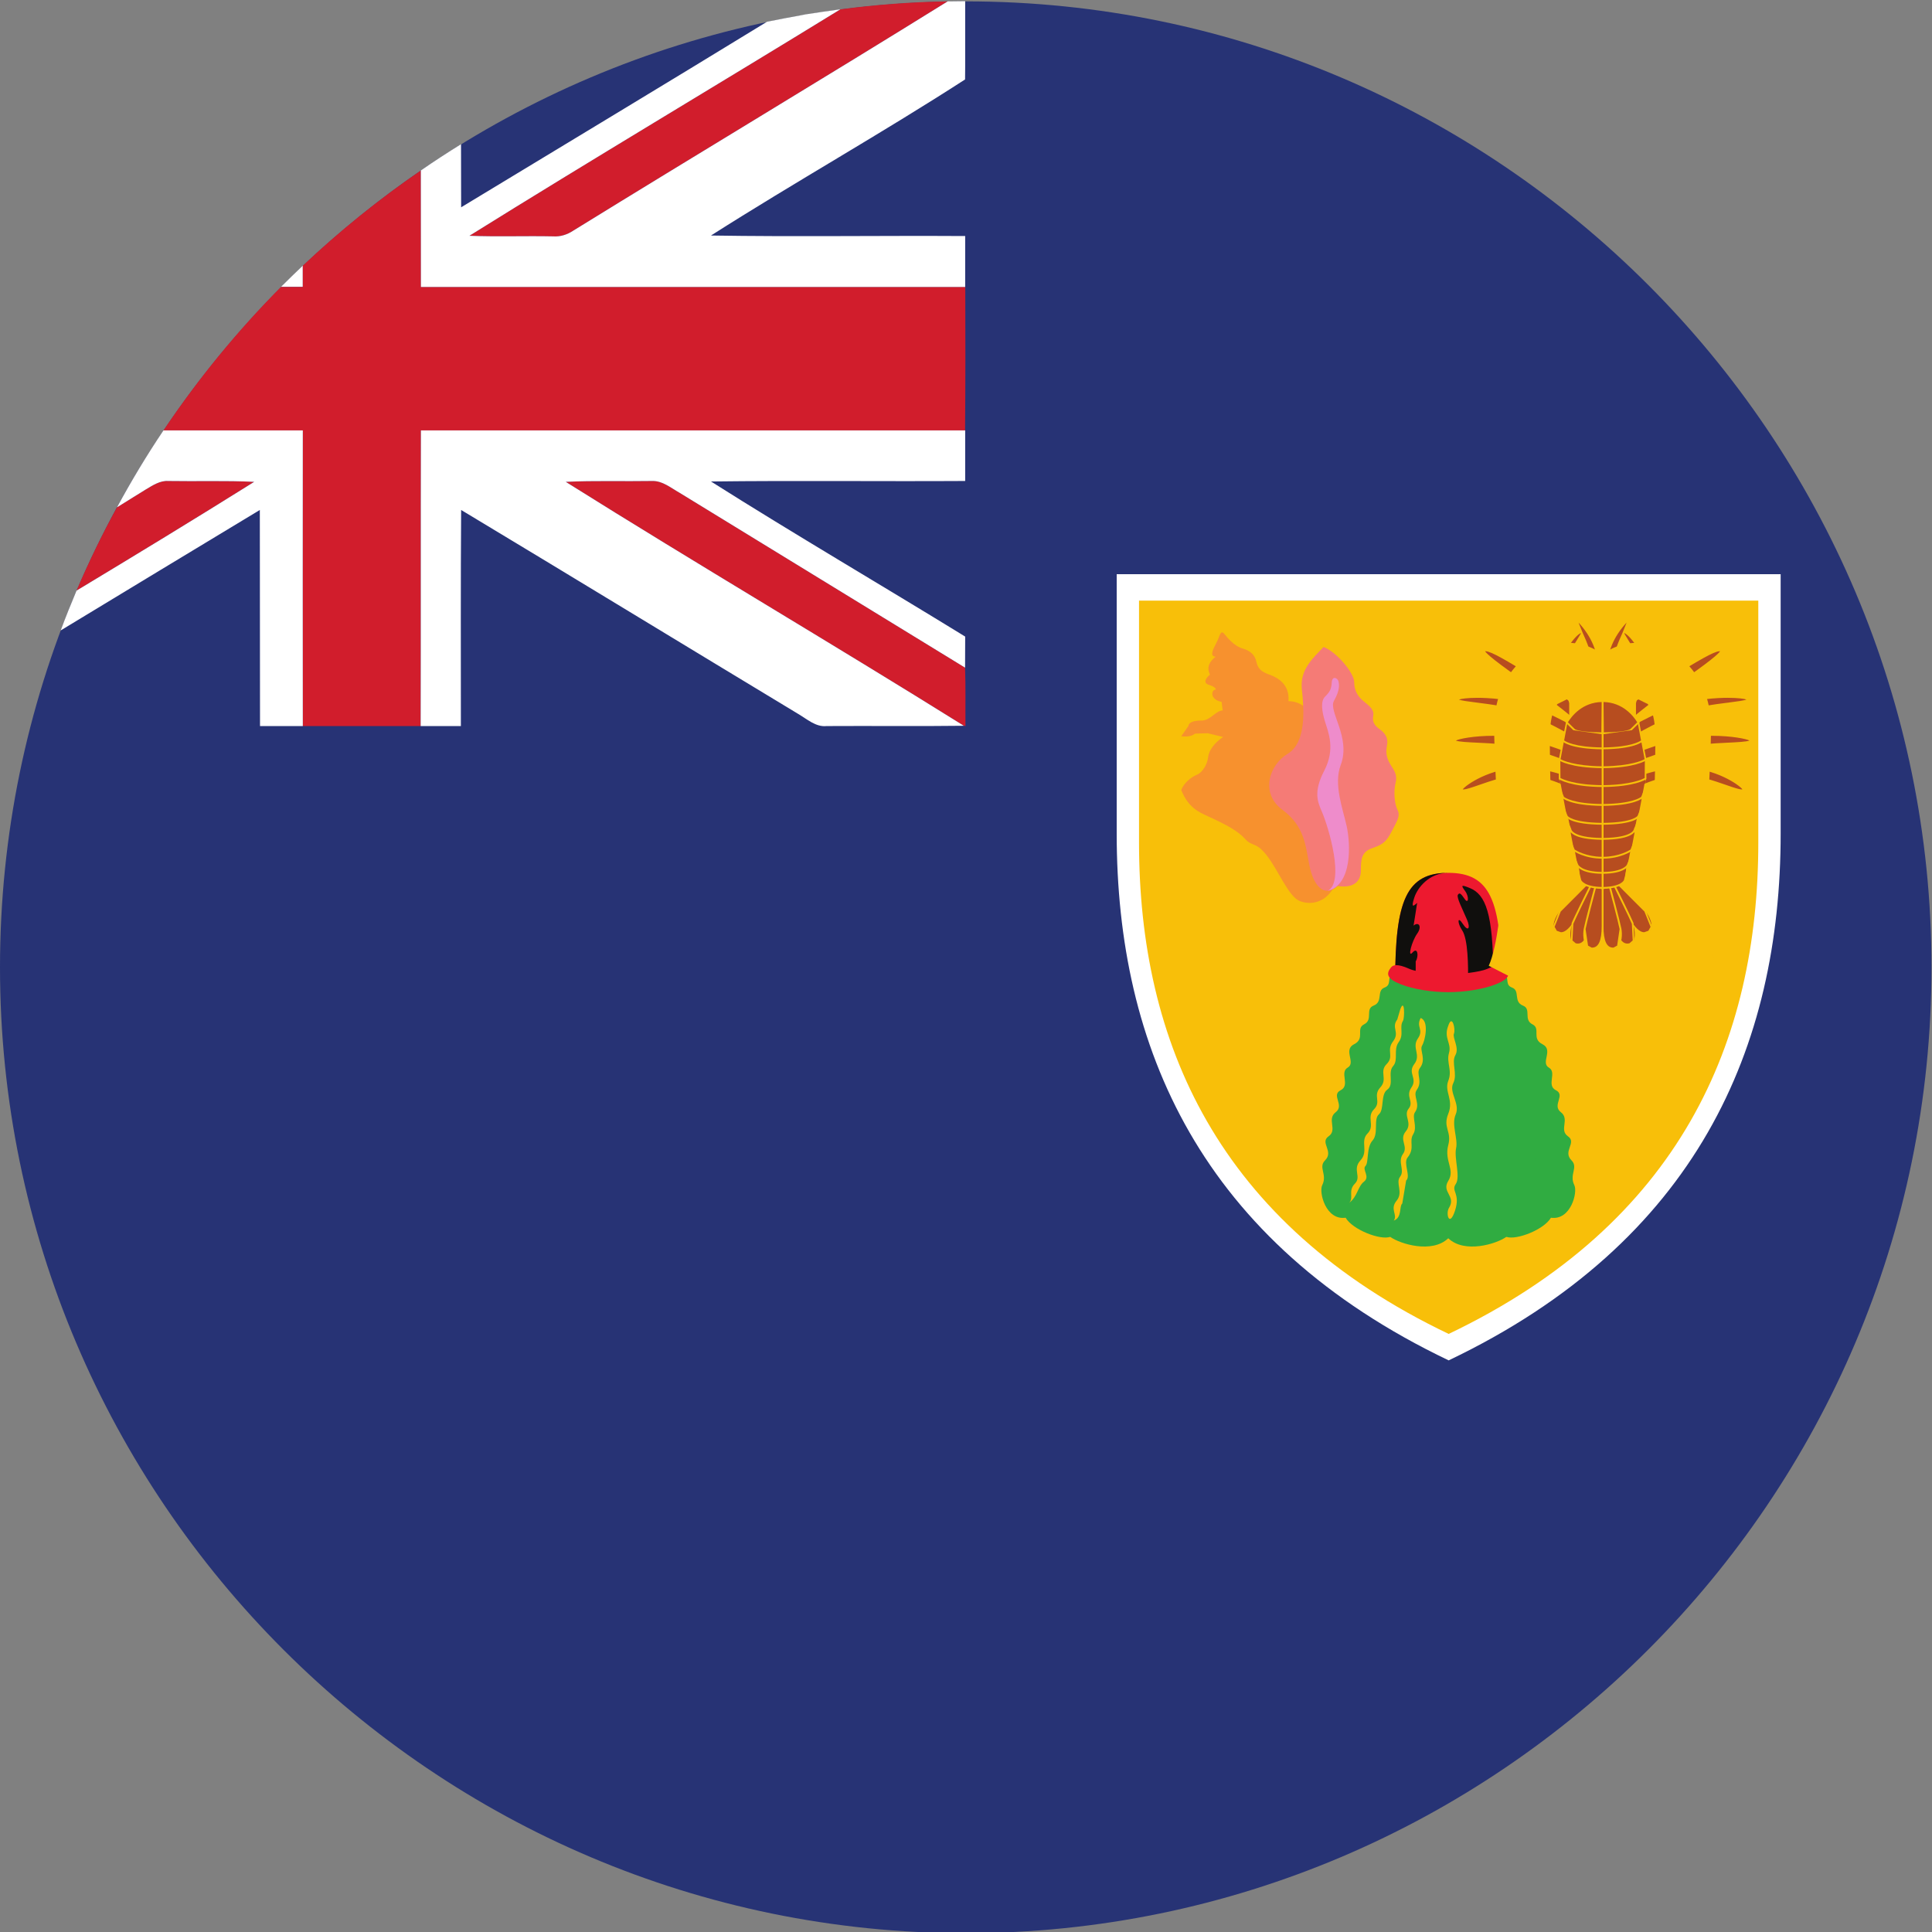 <?xml version="1.0" encoding="UTF-8" standalone="no"?>
<svg
   xmlns:dc="http://purl.org/dc/elements/1.1/"
   xmlns:cc="http://creativecommons.org/ns#"
   xmlns:rdf="http://www.w3.org/1999/02/22-rdf-syntax-ns#"
   xmlns:svg="http://www.w3.org/2000/svg"
   xmlns="http://www.w3.org/2000/svg"
   version="1.1"
   id="svg2"
   xml:space="preserve"
   width="42.667"
   height="42.667"
   viewBox="0 0 42.667 42.667"><rect x="0" y="0" width="42.667" height="42.667" fill="#808080" stroke="none"/><defs
     id="defs6" /><g
     id="g10"
     transform="matrix(1.333,0,0,-1.333,0,42.667)"><g
       id="g12"
       transform="scale(0.1)"><path
         d="M 160.012,-0.195 C 248.133,-0.195 320,71.691 320,159.82 320,247.961 248.133,319.855 160.012,319.855 71.891,319.855 0,247.961 0,159.82 0,71.691 71.891,-0.195 160.012,-0.195"
         style="fill:#273375;fill-opacity:1;fill-rule:evenodd;stroke:none"
         id="path14" /><path
         d="m 50.168,272.543 c 0,1.172 0,2.367 0,3.527 -1.227,-1.16 -2.422,-2.332 -3.625,-3.527 1.23,0 2.445,0 3.625,0"
         style="fill:#ffffff;fill-opacity:1;fill-rule:nonzero;stroke:none"
         id="path16" /><path
         d="m 159.684,199.84 0.269,-0.047 c -0.031,3.215 0.051,6.484 -0.066,9.676 -15.77,9.676 -31.524,19.289 -47.27,28.953 -1.445,0.812 -2.855,2.019 -4.547,1.973 -4.769,-0.082 -9.578,0.089 -14.339,-0.141 21.895,-13.742 44.05,-26.738 65.954,-40.414 z M 42.113,240.254 c -4.711,0.23 -9.512,0.059 -14.254,0.141 -1.34,0.089 -2.555,-0.715 -3.75,-1.43 -1.582,-0.996 -3.156,-1.942 -4.731,-2.938 -2.453,-4.468 -4.68,-9.07 -6.699,-13.793 9.848,5.934 19.668,11.907 29.434,18.02 z m 97.11,78.281 C 118.75,305.953 98.164,293.734 77.769,281.02 c 4.602,-0.184 9.25,0 13.863,-0.098 1.168,-0.086 2.336,0.269 3.383,0.973 20.609,12.726 41.39,25.16 61.988,37.96 -6.024,-0.093 -11.945,-0.55 -17.781,-1.32 z M 50.168,276.07 c 6.098,5.75 12.641,11.032 19.555,15.77 0,-6.418 0,-12.871 0.012,-19.297 30.031,0 60.121,0 90.188,0 0.031,-7.934 0.031,-15.836 -0.035,-23.766 -30.032,0 -60.121,0 -90.153,0 -0.043,-16.312 0,-32.668 -0.043,-48.984 -6.484,0 -12.98,0 -19.523,0 -0.031,16.316 0,32.672 0,48.984 -7.695,0 -15.387,0 -23.086,0 5.723,8.532 12.266,16.52 19.461,23.766 1.23,0 2.445,0 3.625,0 0,1.172 0,2.367 0,3.527"
         style="fill:#d11d2c;fill-opacity:1;fill-rule:nonzero;stroke:none"
         id="path18" /><path
         d="m 19.379,236.027 c 1.574,0.996 3.148,1.942 4.731,2.938 1.195,0.715 2.41,1.519 3.75,1.43 4.742,-0.082 9.543,0.089 14.254,-0.141 -9.766,-6.113 -19.586,-12.086 -29.434,-18.02 -0.91,-2.171 -1.805,-4.375 -2.629,-6.601 10.969,6.656 21.996,13.32 32.996,19.961 0.031,-11.946 0,-23.871 0.031,-35.801 2.352,0 4.727,0 7.09,0 -0.031,16.316 0,32.672 0,48.984 -7.695,0 -15.387,0 -23.086,0 -2.769,-4.113 -5.324,-8.363 -7.703,-12.75"
         style="fill:#ffffff;fill-opacity:1;fill-rule:nonzero;stroke:none"
         id="path20" /><path
         d="m 112.617,238.422 c 15.746,-9.664 31.5,-19.277 47.27,-28.953 l 0.019,5.148 c -14.019,8.625 -28.179,16.879 -42.113,25.696 14,0.171 28.094,0 42.113,0.082 v 8.382 h -0.019 c -6.934,0 -13.864,0 -20.793,0 -23.121,0 -46.254,0 -69.36,0 -0.043,-16.312 0,-32.668 -0.043,-48.984 2.211,0 4.465,0 6.664,0 0,11.93 -0.043,23.855 0.043,35.801 18.617,-11.196 37.165,-22.516 55.762,-33.742 1.528,-0.887 2.996,-2.258 4.785,-2.059 7.575,0.047 15.16,-0.051 22.739,0.047 -21.903,13.676 -44.059,26.672 -65.954,40.414 4.762,0.23 9.57,0.059 14.339,0.141 1.692,0.046 3.102,-1.161 4.547,-1.973"
         style="fill:#ffffff;fill-opacity:1;fill-rule:nonzero;stroke:none"
         id="path22" /><path
         d="m 159.906,280.977 c -14.019,0.086 -28.113,-0.141 -42.113,0.086 13.918,8.863 28.211,16.886 42.094,25.855 l 0.019,2.23 v 10.735 h -0.515 l -2.387,-0.028 c -20.598,-12.8 -41.379,-25.234 -61.988,-37.96 -1.047,-0.704 -2.215,-1.059 -3.383,-0.973 -4.613,0.098 -9.262,-0.086 -13.863,0.098 20.395,12.714 40.98,24.933 61.453,37.515 h -0.051 c -1.93,-0.265 -3.817,-0.543 -5.762,-0.844 l -0.504,-0.101 c -1.953,-0.356 -3.886,-0.715 -5.832,-1.11 -16.844,-10.32 -33.781,-20.503 -50.676,-30.742 -0.019,3.508 -0.019,6.969 -0.019,10.469 l -0.023,-0.031 c -2.25,-1.395 -4.453,-2.828 -6.633,-4.336 0,-6.418 0,-12.871 0.012,-19.297 23.09,0 46.223,0 69.36,0 6.937,0 13.875,0 20.812,0 v 8.434"
         style="fill:#ffffff;fill-opacity:1;fill-rule:nonzero;stroke:none"
         id="path24" /><path
         d="m 295.008,224.953 v -42.996 c 0,-35.301 -13.867,-67.613 -55,-87.254 -41.137,19.645 -55,51.957 -55,87.254 v 42.996 h 109.996 0.004"
         style="fill:#ffffff;fill-opacity:1;fill-rule:nonzero;stroke:none"
         id="path26" /><path
         d="m 291.305,220.57 v -40.101 c 0,-32.922 -12.934,-63.063 -51.297,-81.383 -38.367,18.32 -51.301,48.461 -51.301,81.383 v 40.105 h 102.598 v -0.004"
         style="fill:#f8bf09;fill-opacity:1;fill-rule:nonzero;stroke:none"
         id="path28" /><path
         d="m 216.121,202.996 c -0.742,0.559 -1.551,0.899 -2.66,0.93 0.242,2.722 -1.734,3.898 -3.16,4.39 -1.418,0.497 -1.918,1.055 -2.164,2.168 -0.246,1.114 -0.989,1.793 -2.289,2.164 -1.301,0.375 -2.414,1.672 -2.91,2.293 -0.493,0.618 -0.68,0.493 -1.051,-0.558 -0.371,-1.051 -1.856,-3.031 -0.496,-3.094 -0.989,-0.805 -1.547,-1.734 -0.926,-2.973 -0.684,-0.554 -1.176,-1.359 -0.25,-1.668 0.93,-0.308 1.176,-0.558 1.238,-0.804 -0.836,0 -1.051,-1.672 0.93,-2.043 l 0.187,-1.422 c -1.117,0 -2.047,-1.672 -3.468,-1.672 -1.422,0 -2.164,-0.309 -2.227,-0.93 l -1.176,-1.672 c 1.055,-0.121 1.731,0 2.289,0.434 l 2.106,0.063 2.535,-0.618 c -1.359,-0.929 -2.352,-2.168 -2.473,-3.343 -0.125,-1.176 -0.929,-2.536 -1.859,-2.911 -0.926,-0.371 -2.164,-1.359 -2.598,-2.535 1.176,-2.91 2.844,-3.629 4.516,-4.394 2.973,-1.363 4.828,-2.352 6.066,-3.711 1.239,-1.363 1.735,-0.375 3.586,-2.727 1.86,-2.351 3.594,-6.804 5.446,-7.55 1.859,-0.743 4.21,-0.247 5.57,2.105 1.363,2.352 2.23,26.117 -4.762,30.078 v 0"
         style="fill:#f7912e;fill-opacity:1;fill-rule:nonzero;stroke:none"
         id="path30" /><path
         d="m 219.277,212.898 c -1.734,-1.859 -3.964,-3.714 -3.589,-7.054 0.371,-3.344 0.742,-8.789 -2.352,-10.645 -3.094,-1.855 -4.578,-6.562 -0.867,-9.285 3.711,-2.723 3.836,-6.062 4.453,-9.156 0.621,-3.098 2.23,-5.57 4.707,-3.469 2.473,-0.371 3.836,0.621 3.836,2.602 0,1.976 0.125,3.093 1.98,3.711 1.856,0.621 2.352,1.238 3.215,2.91 0.867,1.672 1.363,2.414 0.867,3.402 -0.492,0.992 -0.679,3.031 -0.308,4.52 0.371,1.484 -0.492,2.289 -0.992,3.218 -0.493,0.926 -0.676,1.731 -0.43,2.969 0.246,1.238 -0.371,2.043 -1.238,2.66 -0.868,0.621 -1.239,1.239 -1.051,2.231 0.183,0.988 -0.621,1.609 -1.547,2.351 -0.93,0.742 -1.609,1.731 -1.609,3.215 0,1.488 -2.848,4.953 -5.075,5.82 v 0"
         style="fill:#f57b76;fill-opacity:1;fill-rule:nonzero;stroke:none"
         id="path32" /><path
         d="m 219.957,172.484 c 4.145,1.055 3.773,7.86 3.156,10.707 -0.621,2.848 -2.211,6.926 -0.992,10.153 1.734,4.578 -2.105,8.91 -1.113,10.64 0.992,1.735 0.867,2.664 0.742,3.219 -0.121,0.559 -1.051,0.992 -1.113,-0.183 -0.063,-1.176 -0.371,-1.61 -1.114,-2.352 -0.742,-0.742 -0.558,-2.352 0,-4.148 0.555,-1.793 1.735,-4.516 -0.125,-8.106 -1.855,-3.59 -1.089,-5.191 -0.371,-6.871 1.114,-2.598 3.778,-11.633 0.93,-13.059"
         style="fill:#ee8ccb;fill-opacity:1;fill-rule:nonzero;stroke:none"
         id="path34" /><path
         d="m 201.391,211.289 1.363,-0.434"
         style="fill:#f7912e;fill-opacity:1;fill-rule:nonzero;stroke:none"
         id="path36" /><path
         d="m 200.465,208.32 c 0.555,0.403 1.547,-0.062 2.535,0.524"
         style="fill:#f7912e;fill-opacity:1;fill-rule:nonzero;stroke:none"
         id="path38" /><path
         d="m 201.453,205.844 c 0.742,0 1.735,0.031 2.66,0.773"
         style="fill:#f7912e;fill-opacity:1;fill-rule:nonzero;stroke:none"
         id="path40" /><path
         d="m 202.383,203.801 2.258,1.332"
         style="fill:#f7912e;fill-opacity:1;fill-rule:nonzero;stroke:none"
         id="path42" /><path
         d="m 202.57,202.379 c 1.328,0.059 3.094,-0.434 3.34,0.027"
         style="fill:#f7912e;fill-opacity:1;fill-rule:nonzero;stroke:none"
         id="path44" /><path
         d="m 202.629,197.984 c 0.93,0.868 3.129,1.454 3.621,2.352"
         style="fill:#f7912e;fill-opacity:1;fill-rule:nonzero;stroke:none"
         id="path46" /><path
         d="m 204.98,211.785 c 1.547,-0.496 0.907,-1.453 1.672,-2.043 1.364,-1.054 0.125,-2.226 1.239,-2.539 1.113,-0.308 1.093,-0.496 0.804,-1.73 -0.343,-1.457 1.051,-1.52 0.555,-2.477"
         style="fill:#f7912e;fill-opacity:1;fill-rule:nonzero;stroke:none"
         id="path48" /><path
         d="m 213.461,203.926 c -0.621,0 -2.445,-0.063 -3.219,-1.703"
         style="fill:#f7912e;fill-opacity:1;fill-rule:nonzero;stroke:none"
         id="path50" /><path
         d="m 200.246,186.07 1.27,0.68 0.957,0.773 1.859,0.711 c 0.215,0.496 0.988,0.032 1.641,1.332 0.648,1.301 1.082,2.848 2.812,3.403"
         style="fill:#f7912e;fill-opacity:1;fill-rule:nonzero;stroke:none"
         id="path52" /><path
         d="m 249.34,159.027 c 0.699,-1.019 -0.027,-2.117 1.164,-2.558 1.391,-0.516 0.176,-2.348 1.816,-2.992 1.457,-0.571 0.012,-2.325 1.586,-3.11 1.407,-0.703 -0.234,-2.347 1.641,-3.285 1.879,-0.937 -0.352,-3.051 1.058,-3.871 1.407,-0.82 -0.468,-2.934 1.172,-3.754 1.645,-0.824 -0.703,-2.465 0.821,-3.641 1.523,-1.171 -0.352,-2.929 1.172,-3.988 1.527,-1.055 -0.934,-2.465 0.589,-3.988 1.172,-1.176 -0.421,-2.324 0.469,-4.11 0.586,-1.171 -0.59,-5.867 -3.875,-5.394 -1.172,-1.996 -5.746,-3.758 -7.387,-3.168 -1.644,-1.176 -6.921,-2.816 -9.625,-0.234 -2.695,-2.582 -7.976,-0.942 -9.621,0.234 -1.64,-0.59 -6.215,1.172 -7.386,3.168 -3.286,-0.473 -4.461,4.223 -3.875,5.394 0.894,1.786 -0.704,2.934 0.468,4.11 1.524,1.523 -0.937,2.933 0.59,3.988 1.524,1.059 -0.351,2.817 1.172,3.988 1.524,1.176 -0.82,2.817 0.82,3.641 1.645,0.82 -0.234,2.934 1.172,3.754 1.41,0.82 -0.816,2.934 1.059,3.871 1.879,0.938 0.234,2.582 1.64,3.285 1.575,0.785 0.129,2.539 1.586,3.11 1.641,0.644 0.426,2.476 1.821,2.992 1.207,0.449 0.433,1.578 1.195,2.605 3.496,-1.375 14.309,-2.359 18.758,-0.047"
         style="fill:#30ac41;fill-opacity:1;fill-rule:nonzero;stroke:none"
         id="path54" /><path
         d="m 233.727,158.699 c -1.293,-1.293 0.234,-2.23 -1.055,-3.754 -1.293,-1.527 -0.121,-2.347 -1.176,-3.757 -1.055,-1.407 0.469,-2.11 -0.703,-3.637 -1.172,-1.524 0.234,-2.461 -1.059,-3.754 -1.289,-1.289 0.239,-2.465 -1.054,-3.871 -1.289,-1.41 0.234,-2.348 -1.055,-3.637 -1.289,-1.293 0.234,-2.699 -1.055,-3.992 -1.293,-1.289 0.235,-2.934 -1.175,-4.457 -1.407,-1.527 0.234,-2.699 -0.938,-3.871 -1.176,-1.176 -0.117,-2.348 -0.937,-3.168 l -0.586,-2.465"
         style="fill:#30ac41;fill-opacity:1;fill-rule:nonzero;stroke:none"
         id="path56" /><path
         d="m 236.188,158.23 c -1.172,-1.527 0.585,-2.23 -0.469,-3.519 -1.055,-1.293 0.469,-1.762 -0.352,-3.285 -0.82,-1.528 0.586,-1.879 -0.469,-3.406 -1.054,-1.524 0.586,-2.7 -0.585,-4.223 -1.172,-1.524 0.585,-2.348 -0.469,-3.871 -1.055,-1.528 0.469,-2.348 -0.469,-3.52 -0.941,-1.176 0.703,-2.347 -0.469,-3.758 -1.176,-1.406 0.469,-2.46 -0.472,-3.753 -0.938,-1.29 0.355,-2.7 -0.469,-3.754 -0.82,-1.055 0.586,-2.582 -0.586,-3.989 -1.176,-1.41 0.234,-2.347 -0.469,-3.289 -0.707,-0.937 -1.262,-2.316 -0.586,-2.695"
         style="fill:#30ac41;fill-opacity:1;fill-rule:nonzero;stroke:none"
         id="path58" /><path
         d="m 239.941,156.82 c -0.582,-2.453 0.825,-4.632 0,-6.675 -0.82,-2.047 0.59,-2.864 0.122,-4.5 -0.469,-1.633 0.585,-2.864 -0.122,-4.633 -0.703,-1.774 0.942,-3.133 0,-5.453 -0.937,-2.317 0.61,-2.895 0,-5.18 -0.703,-2.656 1.176,-4.066 0,-5.941 -1.171,-1.879 1.059,-2.348 0.122,-4.461 -0.942,-2.11 0.585,-2.93 -0.122,-5.043"
         style="fill:#30ac41;fill-opacity:1;fill-rule:nonzero;stroke:none"
         id="path60" /><path
         d="m 246.16,158.699 c 1.293,-1.293 -0.234,-2.23 1.059,-3.754 1.289,-1.527 0.117,-2.347 1.172,-3.757 1.054,-1.407 -0.469,-2.11 0.707,-3.637 1.168,-1.524 -0.239,-2.461 1.054,-3.754 1.289,-1.289 -0.238,-2.465 1.055,-3.871 1.289,-1.41 -0.234,-2.348 1.055,-3.637 1.293,-1.293 -0.235,-2.699 1.058,-3.992 1.289,-1.289 -0.234,-2.934 1.172,-4.457 1.406,-1.527 -0.234,-2.699 0.938,-3.871 1.175,-1.176 0.121,-2.348 0.937,-3.168 l 0.59,-2.465"
         style="fill:#30ac41;fill-opacity:1;fill-rule:nonzero;stroke:none"
         id="path62" /><path
         d="m 243.699,158.23 c 1.172,-1.527 -0.586,-2.23 0.469,-3.519 1.055,-1.293 -0.469,-1.762 0.352,-3.285 0.824,-1.528 -0.586,-1.879 0.468,-3.406 1.055,-1.524 -0.586,-2.7 0.586,-4.223 1.176,-1.524 -0.586,-2.348 0.469,-3.871 1.059,-1.528 -0.469,-2.348 0.469,-3.52 0.941,-1.176 -0.699,-2.347 0.472,-3.758 1.172,-1.406 -0.472,-2.46 0.469,-3.753 0.938,-1.29 -0.351,-2.7 0.469,-3.754 0.82,-1.055 -0.586,-2.582 0.586,-3.989 1.176,-1.41 -0.235,-2.347 0.469,-3.289 0.707,-0.937 1.261,-2.316 0.589,-2.695"
         style="fill:#30ac41;fill-opacity:1;fill-rule:nonzero;stroke:none"
         id="path64" /><path
         d="m 231.996,152.891 -0.5,-1.703 c -1.055,-1.407 0.469,-2.11 -0.703,-3.637 -1.172,-1.524 0.234,-2.461 -1.059,-3.754 -1.289,-1.289 0.239,-2.465 -1.054,-3.871 -1.289,-1.41 0.234,-2.348 -1.055,-3.637 -1.289,-1.293 0.234,-2.699 -1.055,-3.992 -1.293,-1.289 0.235,-2.934 -1.175,-4.457 -1.407,-1.527 0.234,-2.699 -0.938,-3.871 -1.176,-1.176 -0.117,-2.348 -0.937,-3.168 1.406,1.054 1.406,2.695 2.46,3.519 1.059,0.821 -0.351,1.993 0.239,2.582 0.586,0.586 0.117,3.047 1.172,4.223 1.054,1.172 0.117,3.52 1.054,4.34 0.942,0.824 0.235,3.289 1.41,4.109 1.172,0.821 0,2.817 0.938,3.871 0.937,1.055 0,2.7 0.937,3.989 0.942,1.293 0.043,2.464 0.704,3.519 0.296,0.473 0.296,3.875 -0.438,1.938 v 0"
         style="fill:#f7bf09;fill-opacity:1;fill-rule:nonzero;stroke:none"
         id="path66" /><path
         d="m 235.367,151.426 c -0.82,-1.528 0.586,-1.879 -0.469,-3.406 -1.054,-1.524 0.586,-2.7 -0.585,-4.223 -1.172,-1.524 0.585,-2.348 -0.469,-3.871 -1.055,-1.528 0.469,-2.348 -0.469,-3.52 -0.941,-1.176 0.703,-2.347 -0.469,-3.758 -1.176,-1.406 0.469,-2.46 -0.472,-3.753 -0.938,-1.29 0.355,-2.7 -0.469,-3.754 -0.82,-1.055 0.586,-2.582 -0.586,-3.989 -1.176,-1.41 0.234,-2.347 -0.469,-3.289 1.41,0.473 0.879,2.407 1.41,2.821 l 0.641,3.812 c 0.824,0.703 -0.527,2.875 0.238,3.813 1.289,1.582 0.176,2.64 0.938,3.871 0.761,1.234 -0.289,2.812 0.293,3.636 0.996,1.411 -0.442,2.68 0.293,3.7 1.054,1.464 -0.203,2.672 0.527,3.636 1.113,1.465 -0.117,2.934 0.355,3.696 0.469,0.761 1.231,4.047 -0.238,4.578 v 0"
         style="fill:#f7bf09;fill-opacity:1;fill-rule:nonzero;stroke:none"
         id="path68" /><path
         d="m 239.941,150.145 c -0.82,-2.047 0.59,-2.864 0.122,-4.5 -0.469,-1.633 0.585,-2.864 -0.122,-4.633 -0.703,-1.774 0.942,-3.133 0,-5.453 -0.937,-2.317 0.61,-2.895 0,-5.18 -0.703,-2.656 1.176,-4.066 0,-5.941 -1.171,-1.879 1.344,-2.5 0.122,-4.461 -0.59,-0.938 0.054,-3.344 0.996,-0.469 0.937,2.875 -0.704,3.226 0.117,4.402 0.82,1.172 -0.293,4.281 0.058,5.926 0.356,1.641 -0.82,3.871 -0.058,5.629 0.762,1.762 -1.172,3.64 -0.41,5.164 0.761,1.523 -0.352,3.402 0.351,4.637 0.703,1.23 -0.527,2.875 -0.234,3.578 0.293,0.703 -0.293,3.304 -0.942,1.301 v 0"
         style="fill:#f7bf09;fill-opacity:1;fill-rule:nonzero;stroke:none"
         id="path70" /><path
         d="m 248.742,157.645 c 0,13.257 -1.875,17.832 -8.801,17.832 -6.921,0 -8.796,-4.575 -8.796,-17.832 h 17.597 v 0"
         style="fill:#ed192f;fill-opacity:1;fill-rule:nonzero;stroke:none"
         id="path72" /><path
         d="m 231.145,157.645 c 0,13.257 1.875,17.832 8.796,17.832 -3.168,0 -5.101,-2.461 -5.628,-4.106 -0.528,-1.641 -0.235,-1.523 0.468,-0.879 l -0.234,-1.527 -0.352,-2.231 c 0.821,0.707 1.465,-0.117 0.586,-1.347 -0.879,-1.231 -1.64,-4.106 -0.761,-3.11 0.878,0.996 1.054,-0.644 0.527,-1.464 v -1.176 l -0.059,-1.992 h -3.343 v 0"
         style="fill:#100f0d;fill-opacity:1;fill-rule:nonzero;stroke:none"
         id="path74" /><path
         d="m 247.395,158.406 c 0,10.383 -1.29,13.492 -3.872,14.547 -1.46,0.602 -1.503,0.473 -0.804,-0.469 0.699,-0.937 0.59,-2.285 -0.055,-1.347 -0.644,0.937 -0.859,1.113 -1.129,0.703 -0.265,-0.41 0.754,-2.348 1.504,-4.106 0.609,-1.418 0.219,-2.113 -0.695,-0.703 -0.914,1.407 -0.914,0.129 -0.114,-1.058 1.032,-1.524 0.997,-6.16 0.997,-8.094 l 4.168,0.527"
         style="fill:#100f0d;fill-opacity:1;fill-rule:nonzero;stroke:none"
         id="path76" /><path
         d="m 239.941,155.707 c 2.758,0 5.778,0.492 7.805,1.277 2.406,0.938 2.535,1.758 1.699,2.805 -0.586,0.738 -1.875,0.293 -3.105,-0.246 -1.235,-0.539 -4.637,-0.887 -6.399,-0.887 -1.757,0 -5.16,0.348 -6.39,0.887 -1.231,0.539 -2.524,0.984 -3.11,0.246 -0.832,-1.047 -0.707,-1.867 1.7,-2.805 2.027,-0.785 5.047,-1.277 7.8,-1.277"
         style="fill:#ed192f;fill-opacity:1;fill-rule:nonzero;stroke:none"
         id="path78" /><path
         d="m 266.695,173.262 c 0,0 1.805,-3.117 3.129,-5.391 1.324,-2.273 2.399,-2.793 3.36,-2.117 0.957,0.676 0.144,2.527 -0.625,3.406 l -4.993,5 -0.871,-0.898"
         style="fill:#b74d1f;fill-opacity:1;fill-rule:nonzero;stroke:none"
         id="path80" /><path
         d="m 266.883,173.238 c 0.32,-0.55 1.89,-3.258 3.074,-5.293 0.895,-1.535 1.715,-2.312 2.434,-2.312 l 0.703,0.246 0.359,0.648 -1.012,2.532 -4.875,4.886 z m 5.508,-7.91 v 0 c -0.848,0 -1.731,0.805 -2.696,2.465 -1.328,2.273 -3.132,5.391 -3.132,5.391 l -0.055,0.097 1.055,1.098 0.109,-0.106 5,-5.015 1.086,-2.766 -0.488,-0.863 -0.879,-0.301"
         style="fill:#f8bf09;fill-opacity:1;fill-rule:nonzero;stroke:none"
         id="path82" /><path
         d="m 266.266,173.02 c 0,0 0.714,-3.575 1.246,-6.184 0.527,-2.606 1.375,-3.473 2.492,-3.176 1.117,0.301 0.937,2.332 0.492,3.43 -0.445,1.101 -3.125,6.476 -3.125,6.476 l -1.105,-0.546 v 0"
         style="fill:#b74d1f;fill-opacity:1;fill-rule:nonzero;stroke:none"
         id="path84" /><path
         d="m 266.438,172.934 c 0.125,-0.629 0.75,-3.735 1.222,-6.067 0.481,-2.363 1.207,-3.355 2.305,-3.058 l 0.531,0.461 -0.141,2.761 c -0.402,0.985 -2.632,5.489 -3.054,6.328 z m 3.164,-9.481 c -1.051,0 -1.782,1.098 -2.243,3.356 -0.527,2.605 -1.242,6.183 -1.242,6.183 l -0.023,0.113 1.347,0.665 0.067,-0.137 c 0.109,-0.219 2.683,-5.395 3.129,-6.485 l 0.133,-3.011 -0.727,-0.621 -0.441,-0.063"
         style="fill:#f8bf09;fill-opacity:1;fill-rule:nonzero;stroke:none"
         id="path86" /><path
         d="m 265.504,172.906 c 0,0 -0.004,-3.652 0,-6.32 0.004,-2.664 0.664,-3.699 1.816,-3.652 1.153,0.046 1.375,2.074 1.157,3.246 -0.223,1.175 -1.782,7.019 -1.782,7.019 l -1.191,-0.293"
         style="fill:#b74d1f;fill-opacity:1;fill-rule:nonzero;stroke:none"
         id="path88" /><path
         d="m 265.656,172.789 c 0,-0.652 -0.004,-3.82 0,-6.203 0.004,-2.356 0.524,-3.5 1.59,-3.5 h 0.067 l 0.605,0.328 0.406,2.738 c -0.195,1.051 -1.496,5.957 -1.738,6.864 z m 1.59,-10.008 c -1.269,0 -1.891,1.242 -1.894,3.805 -0.004,2.668 0,6.32 0,6.32 v 0.121 l 1.453,0.356 0.035,-0.145 c 0.066,-0.238 1.566,-5.863 1.785,-7.027 0.176,-0.941 0.07,-2.309 -0.469,-2.988 l -0.832,-0.442 h -0.078"
         style="fill:#f8bf09;fill-opacity:1;fill-rule:nonzero;stroke:none"
         id="path90" /><path
         d="m 264.316,173.262 c 0,0 -1.804,-3.117 -3.128,-5.391 -1.325,-2.273 -2.399,-2.793 -3.356,-2.117 -0.961,0.676 -0.144,2.527 0.621,3.406 l 4.996,5 0.867,-0.898"
         style="fill:#b74d1f;fill-opacity:1;fill-rule:nonzero;stroke:none"
         id="path92" /><path
         d="m 263.445,173.945 -4.875,-4.886 -1.011,-2.532 0.359,-0.648 0.703,-0.246 c 0.723,0 1.539,0.777 2.434,2.312 1.187,2.035 2.758,4.743 3.074,5.293 z m -4.824,-8.617 -0.879,0.301 -0.488,0.863 1.086,2.766 5.004,5.015 0.105,0.106 1.059,-1.098 -0.059,-0.097 c 0,0 -1.804,-3.118 -3.129,-5.391 -0.968,-1.66 -1.847,-2.465 -2.699,-2.465"
         style="fill:#f8bf09;fill-opacity:1;fill-rule:nonzero;stroke:none"
         id="path94" /><path
         d="m 264.746,173.02 c 0,0 -0.715,-3.575 -1.242,-6.184 -0.531,-2.606 -1.379,-3.473 -2.496,-3.176 -1.117,0.301 -0.938,2.332 -0.488,3.43 0.445,1.101 3.121,6.476 3.121,6.476 l 1.105,-0.546 v 0"
         style="fill:#b74d1f;fill-opacity:1;fill-rule:nonzero;stroke:none"
         id="path96" /><path
         d="m 263.711,173.359 c -0.418,-0.839 -2.652,-5.343 -3.051,-6.328 l -0.144,-2.761 0.531,-0.461 c 1.101,-0.297 1.828,0.695 2.308,3.058 0.473,2.332 1.094,5.438 1.223,6.067 z m -2.301,-9.906 -0.441,0.063 -0.727,0.621 0.137,3.011 c 0.441,1.09 3.019,6.266 3.129,6.485 l 0.066,0.137 1.348,-0.665 -0.024,-0.113 c 0,0 -0.714,-3.578 -1.246,-6.183 -0.457,-2.258 -1.191,-3.356 -2.242,-3.356"
         style="fill:#f8bf09;fill-opacity:1;fill-rule:nonzero;stroke:none"
         id="path98" /><path
         d="m 265.508,172.906 c 0,0 0.004,-3.652 0,-6.32 -0.004,-2.664 -0.664,-3.699 -1.817,-3.652 -1.148,0.046 -1.375,2.074 -1.152,3.246 0.219,1.175 1.781,7.019 1.781,7.019 l 1.188,-0.293"
         style="fill:#b74d1f;fill-opacity:1;fill-rule:nonzero;stroke:none"
         id="path100" /><path
         d="m 264.43,173.016 c -0.242,-0.907 -1.543,-5.813 -1.742,-6.864 l 0.41,-2.738 0.601,-0.328 h 0.067 c 1.066,0 1.586,1.144 1.589,3.5 0.004,2.383 0,5.551 0,6.203 z m -0.664,-10.235 h -0.078 l -0.833,0.446 c -0.539,0.675 -0.644,2.043 -0.468,2.984 0.218,1.164 1.722,6.789 1.785,7.027 l 0.039,0.145 1.449,-0.356 v -0.121 c 0,0 0.004,-3.652 0,-6.32 -0.004,-2.563 -0.625,-3.805 -1.894,-3.805"
         style="fill:#f8bf09;fill-opacity:1;fill-rule:nonzero;stroke:none"
         id="path102" /><path
         d="m 267.508,201.02 c 0,0 2.941,3.125 8.086,6.25 5.148,3.125 8.871,5.527 9.558,4.996 0,-0.625 -4.41,-3.746 -8.086,-6.246 -3.675,-2.5 -8.089,-6.25 -8.089,-6.25 l -1.469,1.25 v 0"
         style="fill:#b74d1f;fill-opacity:1;fill-rule:nonzero;stroke:none"
         id="path104" /><path
         d="m 267.73,201.031 1.247,-1.058 c 0.675,0.566 4.664,3.902 8.003,6.172 6.586,4.476 7.793,5.707 7.989,6.035 l -0.086,0.008 c -0.934,0 -3.793,-1.743 -7.41,-3.954 l -1.797,-1.093 c -4.524,-2.746 -7.363,-5.52 -7.946,-6.11 z m 1.247,-1.461 -1.883,1.602 h 0.347 c 0.399,0.406 3.313,3.336 8.075,6.226 l 1.797,1.094 c 3.804,2.324 6.55,4 7.57,4 l 0.363,-0.105 0.059,-0.043 v -0.078 c 0,-0.227 0,-0.828 -8.153,-6.371 -3.629,-2.469 -8.031,-6.204 -8.078,-6.239 l -0.097,-0.086"
         style="fill:#f8bf09;fill-opacity:1;fill-rule:nonzero;stroke:none"
         id="path106" /><path
         d="m 267.848,198.52 c 0,0 2.906,1.835 8.484,4.375 5.488,2.253 13.234,1.875 13.234,1.25 -0.734,-0.625 -7.351,-0.625 -11.765,-2.5 -4.211,-1.79 -8.481,-4.372 -8.481,-4.372 l -1.472,1.247"
         style="fill:#b74d1f;fill-opacity:1;fill-rule:nonzero;stroke:none"
         id="path108" /><path
         d="m 268.105,198.5 1.231,-1.039 c 0.652,0.387 4.574,2.695 8.406,4.324 2.719,1.156 6.207,1.598 8.758,1.918 1.285,0.164 2.414,0.305 2.836,0.485 -0.297,0.117 -1.359,0.285 -3.113,0.285 -1.325,0 -5.95,-0.125 -9.832,-1.719 -4.739,-2.156 -7.575,-3.82 -8.286,-4.254 z m 1.2,-1.414 -1.715,1.453 0.176,0.109 c 0.031,0.02 2.98,1.872 8.504,4.387 3.937,1.617 8.613,1.742 9.953,1.742 1.05,0 3.496,-0.062 3.496,-0.632 v -0.071 l -0.055,-0.047 c -0.305,-0.257 -1.281,-0.39 -3.125,-0.625 -2.531,-0.32 -6,-0.757 -8.68,-1.894 -4.152,-1.77 -8.418,-4.34 -8.461,-4.367 l -0.093,-0.055"
         style="fill:#f8bf09;fill-opacity:1;fill-rule:nonzero;stroke:none"
         id="path110" /><path
         d="m 267.879,194.219 c 0,0 2.559,1.234 8.484,3.125 5.879,1.871 13.692,0.621 13.692,0 -0.739,-0.625 -7.075,-0.246 -11.489,-1.25 -4.562,-0.981 -9.214,-3.125 -9.214,-3.125 l -1.473,1.25 v 0"
         style="fill:#b74d1f;fill-opacity:1;fill-rule:nonzero;stroke:none"
         id="path112" /><path
         d="m 268.16,194.18 1.215,-1.032 c 0.668,0.297 4.977,2.196 9.16,3.094 2.383,0.539 5.293,0.68 7.633,0.793 1.629,0.078 3.176,0.153 3.672,0.356 -0.442,0.261 -2.902,0.789 -6.25,0.789 -1.867,0 -4.633,-0.172 -7.184,-0.985 -4.902,-1.562 -7.519,-2.687 -8.246,-3.015 z m 1.164,-1.391 -1.722,1.465 0.211,0.101 c 0.027,0.012 2.636,1.262 8.503,3.129 2.586,0.825 5.383,1 7.274,1 3.058,0 6.613,-0.5 6.613,-1.144 v -0.07 l -0.051,-0.043 c -0.363,-0.309 -1.609,-0.383 -3.968,-0.497 -2.329,-0.113 -5.227,-0.25 -7.582,-0.789 -4.497,-0.961 -9.141,-3.089 -9.188,-3.113 l -0.09,-0.039"
         style="fill:#f8bf09;fill-opacity:1;fill-rule:nonzero;stroke:none"
         id="path114" /><path
         d="m 268.16,189.848 c 0,0 2.949,2.504 9.235,3.125 6.32,0.625 11.468,-3.125 11.468,-3.75 -0.734,-0.625 -6.621,2.75 -11.031,2.265 -4.676,-0.48 -8.203,-2.89 -8.203,-2.89 l -1.469,1.25 v 0"
         style="fill:#b74d1f;fill-opacity:1;fill-rule:nonzero;stroke:none"
         id="path116" /><path
         d="m 268.398,189.84 1.243,-1.055 c 0.605,0.391 3.945,2.418 8.175,2.856 l 0.922,0.05 c 2.477,0 5.246,-0.964 7.27,-1.668 1.168,-0.406 2.094,-0.726 2.558,-0.726 l 0.106,0.008 c -0.43,0.668 -4.527,3.586 -9.852,3.586 l -1.414,-0.071 c -5.398,-0.535 -8.347,-2.492 -9.008,-2.98 z m 1.223,-1.434 -1.695,1.442 0.133,0.117 c 0.031,0.023 3.058,2.539 9.32,3.156 l 1.441,0.074 c 5.618,0 10.196,-3.195 10.196,-3.972 v -0.071 l -0.055,-0.047 -0.395,-0.113 c -0.515,0 -1.461,0.328 -2.66,0.746 -2.004,0.696 -4.746,1.649 -7.168,1.649 l -0.89,-0.047 c -4.578,-0.473 -8.098,-2.844 -8.133,-2.867 l -0.094,-0.067"
         style="fill:#f8bf09;fill-opacity:1;fill-rule:nonzero;stroke:none"
         id="path118" /><path
         d="m 266.695,203.594 c 0,0 4.739,3.125 4.739,5.621 0,2.5 -2.09,5 -2.68,6.25 1.184,0 3.867,-3.75 3.867,-6.25 0,-2.731 -4.457,-6.871 -4.457,-6.871 l -1.469,1.25"
         style="fill:#b74d1f;fill-opacity:1;fill-rule:nonzero;stroke:none"
         id="path120" /><path
         d="m 266.945,203.578 1.215,-1.031 c 0.649,0.629 4.309,4.258 4.309,6.672 0,2.226 -2.235,5.515 -3.43,6.027 l 0.531,-0.887 c 0.852,-1.367 2.016,-3.242 2.016,-5.14 0,-2.313 -3.777,-5.043 -4.641,-5.641 z m 1.227,-1.437 -1.731,1.468 0.168,0.11 c 0.047,0.031 4.672,3.109 4.672,5.5 0,1.812 -1.136,3.644 -1.968,4.98 l -0.7,1.199 -0.101,0.219 h 0.242 c 1.348,0 4.016,-3.89 4.016,-6.398 0,-2.77 -4.317,-6.817 -4.5,-6.989 l -0.098,-0.089"
         style="fill:#f8bf09;fill-opacity:1;fill-rule:nonzero;stroke:none"
         id="path122" /><path
         d="m 266.695,203.594 c 0,0 -0.593,1.875 -0.593,5.621 0,4.375 2.617,7.156 3.554,8.125 0.246,-0.969 -2.371,-4.375 -2.371,-8.125 0,-2.731 0.879,-6.871 0.879,-6.871 l -1.469,1.25"
         style="fill:#b74d1f;fill-opacity:1;fill-rule:nonzero;stroke:none"
         id="path124" /><path
         d="m 266.828,203.68 1.102,-0.938 c -0.223,1.137 -0.793,4.278 -0.793,6.477 0,2.324 0.98,4.496 1.695,6.078 l 0.656,1.641 c -2.148,-2.325 -3.234,-4.918 -3.234,-7.719 0,-3.383 0.492,-5.246 0.574,-5.539 z m 1.578,-1.742 -1.843,1.566 -0.012,0.043 c -0.028,0.078 -0.602,1.941 -0.602,5.672 0,3 1.211,5.769 3.602,8.226 l 0.187,0.196 0.067,-0.266 c 0.105,-0.426 -0.231,-1.172 -0.696,-2.203 -0.703,-1.559 -1.671,-3.695 -1.671,-5.953 0,-2.688 0.867,-6.805 0.875,-6.844 l 0.093,-0.437"
         style="fill:#f8bf09;fill-opacity:1;fill-rule:nonzero;stroke:none"
         id="path126" /><path
         d="m 263.508,201.02 c 0,0 -2.942,3.125 -8.09,6.25 -5.148,3.125 -8.871,5.527 -9.559,4.996 0,-0.625 4.411,-3.746 8.086,-6.246 3.68,-2.5 8.09,-6.25 8.09,-6.25 l 1.473,1.25 v 0"
         style="fill:#b74d1f;fill-opacity:1;fill-rule:nonzero;stroke:none"
         id="path128" /><path
         d="m 246.047,212.18 c 0.191,-0.328 1.394,-1.555 7.984,-6.035 3.34,-2.27 7.328,-5.606 8.004,-6.172 l 1.25,1.058 c -0.586,0.59 -3.43,3.367 -7.945,6.11 l -1.801,1.093 c -3.617,2.211 -6.476,3.954 -7.41,3.954 z m 15.988,-12.61 -0.097,0.086 c -0.043,0.035 -4.45,3.77 -8.079,6.239 -8.152,5.543 -8.152,6.144 -8.152,6.371 v 0.078 l 0.059,0.043 0.363,0.105 c 1.019,0 3.766,-1.676 7.57,-3.996 l 1.797,-1.098 c 5.106,-3.097 8.09,-6.242 8.121,-6.273 l 0.11,-0.117 -1.692,-1.438"
         style="fill:#f8bf09;fill-opacity:1;fill-rule:nonzero;stroke:none"
         id="path130" /><path
         d="m 263.164,198.52 c 0,0 -2.906,1.835 -8.48,4.375 -5.489,2.253 -13.239,1.875 -13.239,1.25 0.739,-0.625 7.356,-0.625 11.766,-2.5 4.211,-1.79 8.484,-4.372 8.484,-4.372 l 1.469,1.247 v 0"
         style="fill:#b74d1f;fill-opacity:1;fill-rule:nonzero;stroke:none"
         id="path132" /><path
         d="m 241.703,204.176 c 0.442,-0.172 1.551,-0.313 2.809,-0.473 2.551,-0.32 6.043,-0.762 8.761,-1.918 3.829,-1.629 7.754,-3.937 8.407,-4.324 l 1.226,1.039 c -0.711,0.434 -3.547,2.098 -8.289,4.258 -3.875,1.59 -8.5,1.715 -9.828,1.715 -1.691,0 -2.742,-0.16 -3.086,-0.297 z m 20.008,-7.09 -0.094,0.055 c -0.043,0.027 -4.312,2.601 -8.465,4.367 -2.679,1.137 -6.144,1.574 -8.675,1.894 -1.844,0.235 -2.821,0.368 -3.129,0.625 l -0.051,0.047 v 0.071 c 0,0.57 2.441,0.632 3.492,0.632 1.34,0 6.016,-0.125 9.949,-1.742 5.528,-2.515 8.481,-4.367 8.508,-4.387 l 0.176,-0.109 -1.711,-1.453"
         style="fill:#f8bf09;fill-opacity:1;fill-rule:nonzero;stroke:none"
         id="path134" /><path
         d="m 263.133,194.219 c 0,0 -2.559,1.234 -8.481,3.125 -5.882,1.871 -13.691,0.621 -13.691,0 0.734,-0.625 7.074,-0.246 11.484,-1.25 4.567,-0.981 9.219,-3.125 9.219,-3.125 l 1.469,1.25 v 0"
         style="fill:#b74d1f;fill-opacity:1;fill-rule:nonzero;stroke:none"
         id="path136" /><path
         d="m 241.195,197.383 c 0.516,-0.199 2.043,-0.274 3.649,-0.348 2.34,-0.113 5.254,-0.254 7.636,-0.793 4.18,-0.898 8.489,-2.797 9.157,-3.094 l 1.215,1.032 c -0.727,0.328 -3.344,1.453 -8.247,3.015 -2.55,0.813 -5.312,0.985 -7.179,0.985 -3.289,0 -5.723,-0.508 -6.231,-0.797 z m 20.493,-4.594 -0.09,0.039 c -0.043,0.024 -4.688,2.152 -9.184,3.113 -2.359,0.539 -5.258,0.676 -7.586,0.789 -2.355,0.114 -3.605,0.188 -3.969,0.497 l -0.05,0.043 v 0.07 c 0,0.644 3.554,1.144 6.617,1.144 1.89,0 4.683,-0.175 7.269,-1 5.868,-1.867 8.481,-3.117 8.504,-3.129 l 0.211,-0.101 -1.722,-1.465"
         style="fill:#f8bf09;fill-opacity:1;fill-rule:nonzero;stroke:none"
         id="path138" /><path
         d="m 262.855,189.848 c 0,0 -2.953,2.504 -9.234,3.125 -6.324,0.625 -11.469,-3.125 -11.469,-3.75 0.735,-0.625 6.618,2.75 11.028,2.265 4.675,-0.48 8.203,-2.89 8.203,-2.89 l 1.472,1.25"
         style="fill:#b74d1f;fill-opacity:1;fill-rule:nonzero;stroke:none"
         id="path140" /><path
         d="m 252.273,191.691 0.926,-0.05 c 4.227,-0.438 7.567,-2.465 8.172,-2.856 l 1.242,1.055 c -0.66,0.488 -3.605,2.445 -9.008,2.98 l -1.414,0.071 c -5.316,0 -9.414,-2.911 -9.851,-3.586 l 0.105,-0.008 c 0.465,0 1.391,0.32 2.563,0.726 2.019,0.704 4.793,1.668 7.265,1.668 z m 9.122,-3.285 -0.098,0.067 c -0.035,0.023 -3.555,2.394 -8.133,2.867 l -0.891,0.047 c -2.421,0 -5.164,-0.953 -7.168,-1.649 -1.195,-0.418 -2.144,-0.746 -2.66,-0.746 l -0.394,0.113 -0.051,0.047 v 0.071 c 0,0.777 4.578,3.972 10.191,3.972 l 1.446,-0.074 c 6.258,-0.617 9.285,-3.133 9.316,-3.156 l 0.137,-0.117 -1.695,-1.442"
         style="fill:#f8bf09;fill-opacity:1;fill-rule:nonzero;stroke:none"
         id="path142" /><path
         d="m 264.316,203.594 c 0,0 -4.738,3.125 -4.738,5.621 0,2.5 2.09,5 2.684,6.25 -1.188,0 -3.867,-3.75 -3.867,-6.25 0,-2.731 4.453,-6.871 4.453,-6.871 l 1.468,1.25"
         style="fill:#b74d1f;fill-opacity:1;fill-rule:nonzero;stroke:none"
         id="path144" /><path
         d="m 261.977,215.246 c -1.2,-0.512 -3.43,-3.801 -3.43,-6.027 0,-2.414 3.656,-6.043 4.308,-6.672 l 1.211,1.031 c -0.863,0.598 -4.64,3.328 -4.64,5.641 0,1.898 1.164,3.773 2.015,5.14 z m 0.867,-13.105 -0.102,0.089 c -0.183,0.172 -4.5,4.219 -4.5,6.989 0,2.508 2.668,6.398 4.02,6.398 h 0.238 l -0.102,-0.219 -0.699,-1.199 c -0.832,-1.336 -1.969,-3.168 -1.969,-4.98 0,-2.391 4.625,-5.469 4.672,-5.5 l 0.168,-0.11 -1.726,-1.468"
         style="fill:#f8bf09;fill-opacity:1;fill-rule:nonzero;stroke:none"
         id="path146" /><path
         d="m 264.316,203.594 c 0,0 0.594,1.875 0.594,5.621 0,4.375 -2.613,7.156 -3.555,8.125 -0.246,-0.969 2.372,-4.375 2.372,-8.125 0,-2.731 -0.879,-6.871 -0.879,-6.871 l 1.468,1.25"
         style="fill:#b74d1f;fill-opacity:1;fill-rule:nonzero;stroke:none"
         id="path148" /><path
         d="m 261.527,216.938 0.657,-1.641 c 0.714,-1.586 1.695,-3.754 1.695,-6.078 0,-2.199 -0.57,-5.34 -0.793,-6.477 l 1.102,0.938 c 0.082,0.293 0.57,2.156 0.57,5.539 0,2.801 -1.086,5.394 -3.231,7.719 z m 1.078,-15 0.094,0.437 c 0.008,0.039 0.875,4.156 0.875,6.844 0,2.258 -0.965,4.394 -1.668,5.953 -0.468,1.031 -0.804,1.777 -0.699,2.203 l 0.066,0.266 0.192,-0.196 c 2.387,-2.457 3.598,-5.226 3.598,-8.226 0,-3.731 -0.575,-5.594 -0.598,-5.672 l -0.016,-0.043 -1.844,-1.566"
         style="fill:#f8bf09;fill-opacity:1;fill-rule:nonzero;stroke:none"
         id="path150" /><path
         d="m 280.914,158.605 c -1.84,4.317 -2.367,11.872 -2.367,13.122 0,3.519 1.101,20.636 1.183,27.492 0.083,6.855 -4.148,10.621 -8.296,10.621 -3.555,0 -5.922,-2.496 -5.922,-6.246 h 1.773 c 0,2.5 1.781,4.375 4.149,4.375 3.554,0 6.289,-2.953 6.519,-8.75 0.254,-6.696 -0.715,-24.086 -0.594,-28.742 0.121,-4.657 1.715,-8.805 3.555,-11.872"
         style="fill:#b74d1f;fill-opacity:1;fill-rule:nonzero;stroke:none"
         id="path152" /><path
         d="m 280.914,158.605 3.449,1.473 c -1.453,3.168 -2.129,10.977 -2.066,11.649 -0.008,1.496 0.269,6.757 0.555,12.304 0.285,5.59 0.586,11.574 0.628,15.145 v 0.242 c 0.008,4.137 -1.316,7.703 -3.546,10.223 -2.219,2.515 -5.317,3.953 -8.5,3.953 -2.645,0.015 -5.243,-0.996 -7.016,-2.891 -1.789,-1.879 -2.668,-4.457 -2.66,-7.109 v -3.75 h 5.527 3.754 v 3.75 l 0.156,0.543 0.239,0.078 1.562,-0.774 c 0.512,-0.628 1.121,-2.023 1.207,-4.371 0.027,-0.707 0.039,-1.597 0.039,-2.605 0.004,-7.16 -0.64,-19.817 -0.644,-25.031 l 0.011,-1.055 c 0.153,-5.461 1.981,-10.184 4.09,-13.703 l 6.664,3.402 -3.449,-1.473 3.215,1.934 c -1.574,2.609 -2.93,6.188 -3.02,10.035 l -0.011,0.86 c 0,4.796 0.644,17.562 0.648,25.031 0,1.07 -0.016,2.043 -0.047,2.898 -0.14,3.45 -1.015,6.43 -2.816,8.731 -1.774,2.308 -4.625,3.664 -7.449,3.625 -2.18,0.011 -4.262,-0.906 -5.684,-2.422 -1.434,-1.504 -2.219,-3.567 -2.215,-5.703 h 3.75 v 3.75 h -1.773 v -3.75 h 3.75 c 0.008,1.097 0.312,1.64 0.597,1.949 0.301,0.293 0.668,0.527 1.575,0.547 1.769,-0.043 4.429,-1.508 4.546,-6.672 v -0.156 c -0.039,-3.285 -0.335,-9.285 -0.621,-14.848 -0.285,-5.605 -0.562,-10.664 -0.566,-12.687 0.062,-1.825 0.445,-9.133 2.672,-14.594 l 3.449,1.472 3.215,1.934 -3.215,-1.934"
         style="fill:#f8bf09;fill-opacity:1;fill-rule:nonzero;stroke:none"
         id="path154" /><path
         d="m 250.098,158.605 c 1.843,4.317 2.371,11.872 2.371,13.122 0,3.519 -1.102,20.636 -1.184,27.492 -0.086,6.855 4.145,10.621 8.293,10.621 3.555,0 5.926,-2.496 5.926,-6.246 h -1.777 c 0,2.5 -1.778,4.375 -4.149,4.375 -3.555,0 -6.285,-2.953 -6.515,-8.75 -0.254,-6.696 0.71,-24.086 0.589,-28.742 -0.121,-4.657 -1.711,-8.805 -3.554,-11.872"
         style="fill:#b74d1f;fill-opacity:1;fill-rule:nonzero;stroke:none"
         id="path156" /><path
         d="m 250.098,158.605 3.449,-1.472 c 2.23,5.461 2.613,12.769 2.672,14.594 -0.004,2.023 -0.281,7.082 -0.567,12.687 -0.285,5.563 -0.578,11.563 -0.617,14.852 l -0.004,0.152 c 0.117,5.164 2.782,6.629 4.547,6.672 0.91,-0.02 1.274,-0.254 1.574,-0.547 0.286,-0.309 0.59,-0.852 0.602,-1.949 h 3.75 v 3.75 h -1.777 v -3.75 h 3.75 c 0.003,2.136 -0.782,4.199 -2.215,5.703 -1.418,1.516 -3.504,2.433 -5.684,2.422 -2.82,0.039 -5.672,-1.317 -7.445,-3.625 -1.805,-2.301 -2.68,-5.281 -2.82,-8.727 -0.032,-0.859 -0.043,-1.828 -0.043,-2.898 0,-7.473 0.648,-20.239 0.644,-25.039 l -0.008,-0.856 c -0.093,-3.847 -1.449,-7.426 -3.023,-10.035 l 3.215,-1.934 3.449,-1.472 -3.449,1.472 3.215,-1.929 c 2.109,3.519 3.941,8.242 4.089,13.707 l 0.012,1.047 c -0.004,5.215 -0.648,17.875 -0.644,25.039 0,1.004 0.011,1.894 0.039,2.609 0.089,2.34 0.699,3.735 1.207,4.363 l 1.562,0.774 0.242,-0.078 0.157,-0.543 v -3.75 h 5.527 3.75 v 3.75 c 0.012,2.652 -0.867,5.23 -2.656,7.109 -1.778,1.895 -4.371,2.906 -7.02,2.891 -3.183,0 -6.277,-1.438 -8.496,-3.953 -2.234,-2.52 -3.559,-6.086 -3.551,-10.223 l 0.004,-0.246 c 0.043,-3.567 0.34,-9.551 0.625,-15.141 0.289,-5.547 0.563,-10.808 0.559,-12.304 0.058,-0.672 -0.614,-8.481 -2.071,-11.649 l 6.665,-3.402 -3.215,1.929"
         style="fill:#f8bf09;fill-opacity:1;fill-rule:nonzero;stroke:none"
         id="path158" /><path
         d="m 265.508,172.977 c 3.312,0.05 3.68,1.25 3.68,1.25 l 0.367,3.125 -4.047,0.625 v -5"
         style="fill:#b74d1f;fill-opacity:1;fill-rule:nonzero;stroke:none"
         id="path160" /><path
         d="m 265.66,177.824 v -4.691 c 2.985,0.078 3.375,1.129 3.383,1.14 0.273,0.938 0.625,2.586 0.379,3 -0.215,0.368 -2.277,0.54 -3.762,0.551 z m -0.301,-5 v 5.305 h 0.153 l 4.172,-0.699 -0.352,-3.246 c -0.016,-0.055 -0.437,-1.309 -3.82,-1.36 h -0.153"
         style="fill:#f8bf09;fill-opacity:1;fill-rule:nonzero;stroke:none"
         id="path162" /><path
         d="m 265.508,175.477 c 3.555,0 4.148,1.25 4.148,1.25 l 0.594,3.125 -4.742,0.625 v -5"
         style="fill:#b74d1f;fill-opacity:1;fill-rule:nonzero;stroke:none"
         id="path164" /><path
         d="m 265.66,180.32 v -4.691 c 3.25,0.035 3.856,1.152 3.86,1.164 0.441,0.93 1,2.551 0.617,2.953 -0.383,0.406 -2.883,0.567 -4.477,0.574 z m -0.152,-4.996 h -0.153 v 5.301 h 0.153 l 4.851,-0.672 -0.566,-3.293 c -0.023,-0.055 -0.676,-1.336 -4.285,-1.336"
         style="fill:#f8bf09;fill-opacity:1;fill-rule:nonzero;stroke:none"
         id="path166" /><path
         d="m 265.508,177.977 c 2.965,0 4.742,1.25 4.742,1.25 l 0.594,3.121 -5.336,0.625 v -4.996 0"
         style="fill:#b74d1f;fill-opacity:1;fill-rule:nonzero;stroke:none"
         id="path168" /><path
         d="m 265.66,182.82 v -4.691 c 2.574,0.039 4.223,1.039 4.469,1.199 0.437,0.938 0.976,2.524 0.601,2.914 -0.386,0.41 -3.25,0.571 -5.07,0.578 z m -0.152,-4.996 h -0.153 v 5.305 h 0.153 l 5.445,-0.676 -0.566,-3.293 -0.051,-0.058 c -0.074,-0.051 -1.852,-1.278 -4.828,-1.278"
         style="fill:#f8bf09;fill-opacity:1;fill-rule:nonzero;stroke:none"
         id="path170" /><path
         d="m 265.508,181.102 c 5.34,0.046 5.336,1.601 5.336,1.601 l 0.59,3.125 -5.926,0.27 v -4.996"
         style="fill:#b74d1f;fill-opacity:1;fill-rule:nonzero;stroke:none"
         id="path172" /><path
         d="m 265.66,185.953 v -4.699 c 4.903,0.074 5.028,1.441 5.031,1.457 l 0.012,0.059 c 0.442,0.929 1,2.554 0.621,2.953 -0.094,0.097 -0.551,0.324 -2.801,0.324 -1.214,0 -2.453,-0.067 -2.863,-0.094 z m -0.305,-5.008 v 5.297 l 0.145,0.008 c 0.016,0 1.535,0.102 3.023,0.102 2.356,0 2.852,-0.239 3.024,-0.418 l -0.555,-3.266 c -0.027,-0.297 -0.429,-1.676 -5.48,-1.719 l -0.157,-0.004"
         style="fill:#f8bf09;fill-opacity:1;fill-rule:nonzero;stroke:none"
         id="path174" /><path
         d="m 265.508,183.598 c 5.34,0.05 5.926,1.25 5.926,1.25 l 0.593,3.125 -6.519,0.625 v -5"
         style="fill:#b74d1f;fill-opacity:1;fill-rule:nonzero;stroke:none"
         id="path176" /><path
         d="m 265.66,188.445 v -4.691 c 4.957,0.066 5.633,1.156 5.641,1.168 0.437,0.922 0.996,2.547 0.617,2.945 -0.391,0.41 -3.98,0.571 -6.258,0.578 z m -0.301,-5 v 5.305 h 0.153 c 1,0 6.019,-0.031 6.625,-0.672 l -0.567,-3.293 c -0.062,-0.137 -0.781,-1.289 -6.058,-1.34 h -0.153"
         style="fill:#f8bf09;fill-opacity:1;fill-rule:nonzero;stroke:none"
         id="path178" /><path
         d="m 265.508,186.723 c 5.34,0.05 6.519,1.25 6.519,1.25 l 0.59,3.125 -7.109,0.625 v -5"
         style="fill:#b74d1f;fill-opacity:1;fill-rule:nonzero;stroke:none"
         id="path180" /><path
         d="m 265.66,191.57 v -4.691 c 4.727,0.062 6.082,1.055 6.242,1.187 0.438,0.934 0.981,2.532 0.606,2.926 -0.391,0.41 -4.34,0.571 -6.848,0.578 z m -0.305,-5 v 5.301 h 0.153 c 1.101,0 6.613,-0.027 7.222,-0.672 l -0.566,-3.293 -0.027,-0.039 c -0.051,-0.051 -1.289,-1.246 -6.625,-1.297 h -0.157"
         style="fill:#f8bf09;fill-opacity:1;fill-rule:nonzero;stroke:none"
         id="path182" /><path
         d="m 265.508,189.848 c 5.34,0.047 7.109,1.25 7.109,1.25 v 3.125 l -7.109,0.621 v -4.996"
         style="fill:#b74d1f;fill-opacity:1;fill-rule:nonzero;stroke:none"
         id="path184" /><path
         d="M 265.66,194.691 V 190 c 4.633,0.063 6.512,1.012 6.824,1.191 l 0.024,2.926 c -0.391,0.41 -4.34,0.571 -6.848,0.574 z m -0.305,-5 v 5.305 h 0.153 c 1.101,0 6.613,-0.031 7.222,-0.672 l 0.036,-3.261 -0.012,-0.059 -0.051,-0.035 c -0.074,-0.047 -1.871,-1.227 -7.191,-1.274 l -0.157,-0.004"
         style="fill:#f8bf09;fill-opacity:1;fill-rule:nonzero;stroke:none"
         id="path186" /><path
         d="m 265.508,192.973 c 5.34,0.047 7.109,1.25 7.109,1.25 l -0.59,3.121 -6.519,0.625 v -4.996"
         style="fill:#b74d1f;fill-opacity:1;fill-rule:nonzero;stroke:none"
         id="path188" /><path
         d="m 265.66,197.816 v -4.691 c 4.547,0.063 6.442,0.977 6.805,1.184 l -0.547,2.929 c -0.391,0.414 -3.98,0.575 -6.258,0.578 z m -0.305,-5 v 5.305 h 0.153 c 1,0 6.023,-0.031 6.629,-0.672 l 0.633,-3.226 v -0.082 l -0.067,-0.047 c -0.074,-0.047 -1.871,-1.227 -7.191,-1.274 l -0.157,-0.004"
         style="fill:#f8bf09;fill-opacity:1;fill-rule:nonzero;stroke:none"
         id="path190" /><path
         d="m 265.508,196.094 c 5.34,0.051 6.519,1.25 6.519,1.25 l -0.593,3.125 -5.926,0.625 v -5 0"
         style="fill:#b74d1f;fill-opacity:1;fill-rule:nonzero;stroke:none"
         id="path192" /><path
         d="m 265.66,200.941 v -4.691 c 4.52,0.063 5.957,0.969 6.215,1.164 l -0.551,2.949 c -0.39,0.41 -3.613,0.571 -5.664,0.578 z m -0.305,-5 v 5.305 h 0.153 l 6.039,-0.672 0.633,-3.23 v -0.063 l -0.043,-0.043 c -0.051,-0.05 -1.289,-1.246 -6.625,-1.297 h -0.157"
         style="fill:#f8bf09;fill-opacity:1;fill-rule:nonzero;stroke:none"
         id="path194" /><path
         d="m 265.508,203.934 c 4.152,-0.004 5.945,-3.614 5.937,-3.539 l -1.195,-1.176 -4.691,-0.621 -0.051,5.336 v 0"
         style="fill:#b74d1f;fill-opacity:1;fill-rule:nonzero;stroke:none"
         id="path196" /><path
         d="m 265.664,203.777 0.047,-5.027 c 1.531,0.008 4.012,0.164 4.43,0.578 l 1.109,1.09 c -0.633,1.031 -2.379,3.285 -5.586,3.359 z m -0.051,-5.332 -0.207,0.149 -0.051,5.492 h 0.153 c 3.512,-0.004 5.387,-2.488 6.031,-3.559 l 0.027,-0.043 0.129,-0.105 -0.144,-0.094 -1.196,-1.176 -4.742,-0.664"
         style="fill:#f8bf09;fill-opacity:1;fill-rule:nonzero;stroke:none"
         id="path198" /><path
         d="m 265.504,172.977 c -3.313,0.05 -3.676,1.25 -3.676,1.25 l -0.367,3.125 4.043,0.625 v -5 0"
         style="fill:#b74d1f;fill-opacity:1;fill-rule:nonzero;stroke:none"
         id="path200" /><path
         d="m 265.352,177.824 c -1.485,-0.011 -3.547,-0.183 -3.762,-0.551 -0.242,-0.414 0.105,-2.062 0.383,-3.003 0,0 0.394,-1.059 3.379,-1.137 z m 0.304,-5 h -0.152 c -3.387,0.051 -3.805,1.305 -3.824,1.36 l -0.352,3.246 4.176,0.699 h 0.152 v -5.305"
         style="fill:#f8bf09;fill-opacity:1;fill-rule:nonzero;stroke:none"
         id="path202" /><path
         d="m 265.504,175.477 c -3.555,0 -4.149,1.25 -4.149,1.25 l -0.589,3.125 4.738,0.625 v -5"
         style="fill:#b74d1f;fill-opacity:1;fill-rule:nonzero;stroke:none"
         id="path204" /><path
         d="m 265.352,180.32 c -1.59,-0.007 -4.09,-0.168 -4.477,-0.574 -0.379,-0.402 0.176,-2.023 0.617,-2.957 0.008,-0.008 0.61,-1.125 3.86,-1.16 z m 0.304,-4.996 h -0.152 c -3.609,0 -4.262,1.281 -4.285,1.336 l -0.567,3.293 4.852,0.672 h 0.152 v -5.301"
         style="fill:#f8bf09;fill-opacity:1;fill-rule:nonzero;stroke:none"
         id="path206" /><path
         d="m 265.504,177.977 c -2.961,0 -4.738,1.25 -4.738,1.25 l -0.594,3.121 5.332,0.625 v -4.996"
         style="fill:#b74d1f;fill-opacity:1;fill-rule:nonzero;stroke:none"
         id="path208" /><path
         d="m 260.883,179.328 c 0.246,-0.16 1.894,-1.16 4.469,-1.199 v 4.691 c -1.821,-0.007 -4.68,-0.168 -5.071,-0.578 -0.375,-0.39 0.164,-1.976 0.602,-2.914 z m 4.773,-1.504 h -0.152 c -2.977,0 -4.754,1.227 -4.828,1.278 l -0.031,0.023 -0.02,0.035 -0.566,3.293 5.445,0.676 h 0.152 v -5.305"
         style="fill:#f8bf09;fill-opacity:1;fill-rule:nonzero;stroke:none"
         id="path210" /><path
         d="m 265.504,181.102 c -5.336,0.046 -5.332,1.601 -5.332,1.601 l -0.594,3.125 5.926,0.27 v -4.996"
         style="fill:#b74d1f;fill-opacity:1;fill-rule:nonzero;stroke:none"
         id="path212" /><path
         d="m 262.488,186.047 c -2.25,0 -2.707,-0.227 -2.8,-0.324 -0.379,-0.399 0.179,-2.024 0.621,-2.953 l 0.015,-0.067 c 0,-0.008 0.129,-1.375 5.028,-1.449 v 4.699 c -0.411,0.027 -1.649,0.094 -2.864,0.094 z m 3.168,-5.102 -0.152,0.004 c -5.055,0.043 -5.457,1.422 -5.484,1.719 l -0.551,3.266 c 0.168,0.179 0.668,0.418 3.019,0.418 1.492,0 3.012,-0.102 3.028,-0.102 l 0.14,-0.008 v -5.297"
         style="fill:#f8bf09;fill-opacity:1;fill-rule:nonzero;stroke:none"
         id="path214" /><path
         d="m 265.504,183.598 c -5.336,0.05 -5.926,1.25 -5.926,1.25 l -0.594,3.125 6.52,0.625 v -5 0"
         style="fill:#b74d1f;fill-opacity:1;fill-rule:nonzero;stroke:none"
         id="path216" /><path
         d="m 265.352,188.445 c -2.278,-0.007 -5.864,-0.168 -6.254,-0.578 -0.379,-0.398 0.175,-2.023 0.617,-2.953 0.004,-0.004 0.68,-1.094 5.637,-1.16 z m 0.304,-5 h -0.152 c -5.281,0.051 -5.996,1.203 -6.063,1.336 l -0.566,3.297 c 0.609,0.641 5.629,0.672 6.629,0.672 h 0.152 v -5.305"
         style="fill:#f8bf09;fill-opacity:1;fill-rule:nonzero;stroke:none"
         id="path218" /><path
         d="m 265.504,186.723 c -5.336,0.05 -6.52,1.25 -6.52,1.25 l -0.589,3.125 7.109,0.625 v -5"
         style="fill:#b74d1f;fill-opacity:1;fill-rule:nonzero;stroke:none"
         id="path220" /><path
         d="m 259.109,188.066 c 0.157,-0.128 1.512,-1.125 6.243,-1.187 v 4.691 c -2.504,-0.007 -6.457,-0.168 -6.848,-0.578 -0.375,-0.394 0.168,-1.992 0.605,-2.926 z m 6.547,-1.496 h -0.152 c -5.34,0.051 -6.578,1.246 -6.625,1.297 l -0.031,0.039 -0.567,3.293 c 0.61,0.645 6.125,0.672 7.223,0.672 h 0.152 v -5.301"
         style="fill:#f8bf09;fill-opacity:1;fill-rule:nonzero;stroke:none"
         id="path222" /><path
         d="m 265.504,189.848 c -5.336,0.047 -7.109,1.25 -7.109,1.25 v 3.125 l 7.109,0.621 v -4.996"
         style="fill:#b74d1f;fill-opacity:1;fill-rule:nonzero;stroke:none"
         id="path224" /><path
         d="m 258.527,191.191 c 0.317,-0.179 2.196,-1.128 6.825,-1.191 v 4.691 c -2.504,-0.003 -6.457,-0.164 -6.848,-0.574 z m 7.129,-1.5 -0.152,0.004 c -5.324,0.047 -7.121,1.227 -7.195,1.274 l -0.051,0.035 -0.012,0.059 0.035,3.261 c 0.61,0.641 6.125,0.672 7.223,0.672 h 0.152 v -5.305"
         style="fill:#f8bf09;fill-opacity:1;fill-rule:nonzero;stroke:none"
         id="path226" /><path
         d="m 265.504,192.973 c -5.336,0.047 -7.109,1.25 -7.109,1.25 l 0.589,3.121 6.52,0.625 v -4.996"
         style="fill:#b74d1f;fill-opacity:1;fill-rule:nonzero;stroke:none"
         id="path228" /><path
         d="m 258.547,194.309 c 0.363,-0.207 2.262,-1.121 6.805,-1.184 v 4.691 c -2.278,-0.003 -5.864,-0.164 -6.254,-0.578 z m 7.109,-1.493 -0.152,0.004 c -5.324,0.047 -7.121,1.227 -7.195,1.274 l -0.067,0.047 v 0.082 l 0.633,3.226 c 0.609,0.641 5.629,0.672 6.629,0.672 h 0.152 v -5.305"
         style="fill:#f8bf09;fill-opacity:1;fill-rule:nonzero;stroke:none"
         id="path230" /><path
         d="m 265.504,196.094 c -5.336,0.051 -6.52,1.25 -6.52,1.25 l 0.594,3.125 5.926,0.625 v -5"
         style="fill:#b74d1f;fill-opacity:1;fill-rule:nonzero;stroke:none"
         id="path232" /><path
         d="m 259.141,197.414 c 0.254,-0.191 1.687,-1.101 6.211,-1.164 v 4.691 c -2.047,-0.007 -5.274,-0.168 -5.664,-0.578 z m 6.515,-1.473 h -0.152 c -5.34,0.051 -6.578,1.247 -6.625,1.297 l -0.043,0.043 v 0.063 l 0.633,3.23 6.035,0.672 h 0.152 v -5.305"
         style="fill:#f8bf09;fill-opacity:1;fill-rule:nonzero;stroke:none"
         id="path234" /><path
         d="m 265.504,203.934 c -4.152,-0.004 -5.945,-3.614 -5.934,-3.539 l 1.196,-1.176 4.687,-0.621 0.051,5.336 v 0"
         style="fill:#b74d1f;fill-opacity:1;fill-rule:nonzero;stroke:none"
         id="path236" /><path
         d="m 259.762,200.418 1.109,-1.09 c 0.418,-0.414 2.899,-0.57 4.434,-0.578 l 0.047,5.027 c -3.211,-0.074 -4.957,-2.328 -5.59,-3.359 z m 5.636,-1.973 -4.742,0.664 -1.312,1.297 0.082,0.067 0.035,0.246 0.078,-0.082 c 0.703,1.121 2.566,3.445 5.965,3.449 h 0.152 l -0.051,-5.488 -0.207,-0.153"
         style="fill:#f8bf09;fill-opacity:1;fill-rule:nonzero;stroke:none"
         id="path238" /></g></g></svg>
